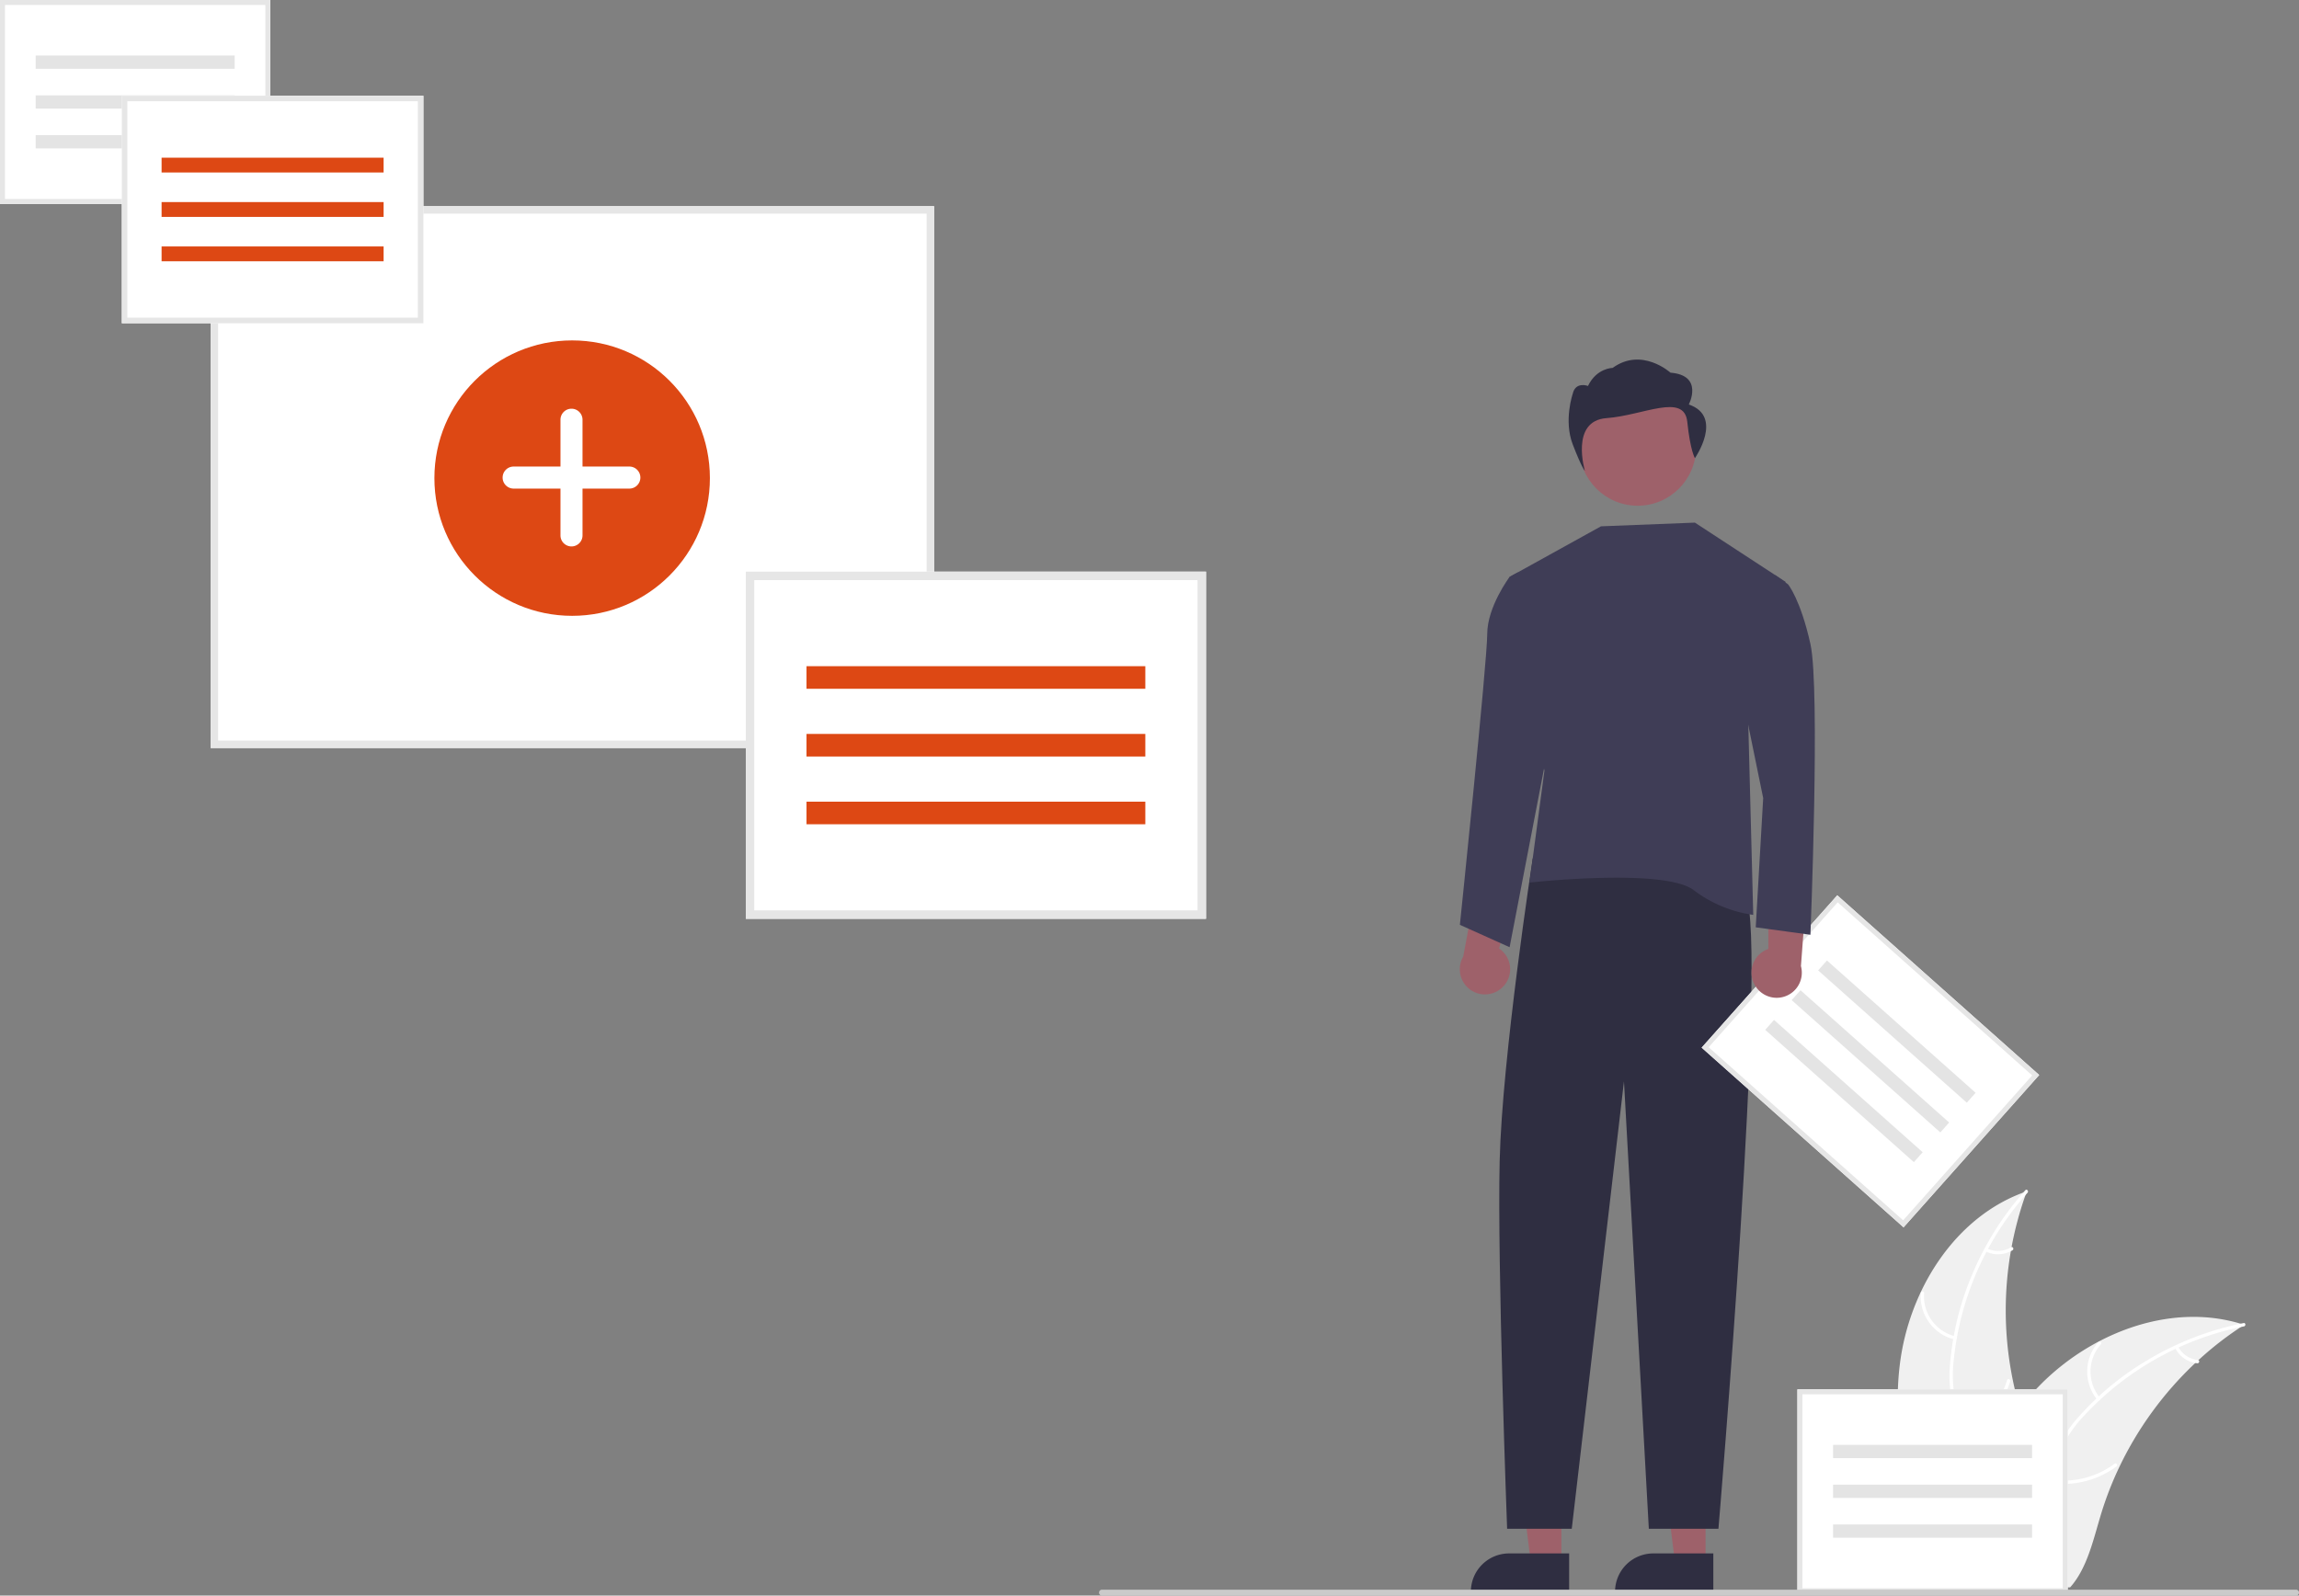 <svg xmlns="http://www.w3.org/2000/svg" data-name="Layer 1" width="924.766" height="641.989"><rect width="100%" height="100%" fill="#808080" stroke="none"/><path d="M764.224 548.827c3.74-30.077 22.38-59.713 51.065-69.5a139.647 139.647 0 00.007 95.876c4.408 11.923 10.552 24.725 6.406 36.742-2.58 7.477-8.89 13.197-15.945 16.774-7.054 3.577-14.883 5.282-22.614 6.952l-1.522 1.259c-12.273-27.713-21.138-58.025-17.397-88.103z" fill="#f0f0f0"/><path d="M815.574 479.895a119.36 119.36 0 00-29.673 67.176 51.4 51.4 0 00.585 16.094 29.48 29.48 0 007.332 13.674c3.305 3.63 7.106 6.962 9.47 11.333a18.051 18.051 0 01.882 14.736c-2.087 5.988-6.202 10.869-10.392 15.502-4.652 5.144-9.565 10.413-11.543 17.233-.24.826-1.507.406-1.268-.419 3.44-11.865 14.958-18.604 20.451-29.291 2.563-4.987 3.639-10.776 1.236-16.04-2.101-4.603-6.018-8.042-9.396-11.69a31.458 31.458 0 01-7.667-13.102 47.519 47.519 0 01-1.201-16.012 115.8 115.8 0 018.457-35.191 121.477 121.477 0 0121.843-35.005c.571-.64 1.451.367.884 1.002z" fill="#fff"/><path d="M786.26 538.987a17.908 17.908 0 01-13.63-18.76c.067-.856 1.402-.79 1.334.067a16.582 16.582 0 0012.716 17.424c.836.2.412 1.467-.42 1.269zm5.64 36.232a34.516 34.516 0 0015.413-19.88c.243-.825 1.511-.405 1.269.42a35.902 35.902 0 01-16.081 20.653c-.74.44-1.338-.756-.601-1.193zm7.418-72.884a10.137 10.137 0 009.606-.488c.735-.448 1.331.748.601 1.193a11.359 11.359 0 01-10.626.563.69.69 0 01-.425-.843.671.671 0 01.844-.425z" fill="#fff"/><path d="M902.725 533.049c-.45.293-.902.586-1.353.89a133.495 133.495 0 00-17.069 13.327 58.76 58.76 0 00-1.24 1.138 140.734 140.734 0 00-30.564 41.839 136.671 136.671 0 00-7.487 19.37c-2.762 9.165-5.028 19.323-10.496 26.82a23.445 23.445 0 01-1.827 2.256h-49.415c-.112-.057-.225-.102-.338-.158l-1.973.09c.08-.35.17-.71.248-1.06.046-.203.102-.406.147-.609.033-.135.068-.27.09-.394.011-.045.023-.09.034-.124.022-.124.056-.237.079-.35q.744-3.027 1.533-6.054c0-.011 0-.011.011-.023 4.048-15.367 9.414-30.53 16.912-44.398.225-.417.45-.845.699-1.262a130.413 130.413 0 0111.714-17.769 115.29 115.29 0 017.678-8.782 95.873 95.873 0 0123.991-17.971c17.723-9.358 38.242-12.943 57.183-7.227.485.146.959.293 1.443.45z" fill="#f0f0f0"/><path d="M902.614 533.676a119.36 119.36 0 00-64.137 35.771 51.4 51.4 0 00-9.223 13.202 29.48 29.48 0 00-2.378 15.332c.453 4.89 1.482 9.838.738 14.751a18.051 18.051 0 01-8.168 12.297c-5.272 3.524-11.496 4.944-17.63 6.12-6.812 1.307-13.907 2.556-19.592 6.81-.689.516-1.448-.583-.76-1.097 9.89-7.403 23.144-5.85 33.964-11.075 5.049-2.438 9.393-6.413 10.644-12.063 1.093-4.94.037-10.044-.464-14.99a31.458 31.458 0 011.766-15.078 47.519 47.519 0 018.682-13.508 115.8 115.8 0 0127.94-23.006 121.477 121.477 0 0138.516-14.798c.84-.167.938 1.166.102 1.332z" fill="#fff"/><path d="M843.632 563.209a17.908 17.908 0 01.41-23.185c.57-.643 1.596.212 1.026.856a16.582 16.582 0 00-.338 21.568c.548.662-.553 1.42-1.098.76zm-17.312 32.324a34.516 34.516 0 0024.275-6.592c.691-.513 1.45.586.761 1.098a35.902 35.902 0 01-25.274 6.808c-.856-.095-.613-1.409.238-1.314zm49.804-53.727a10.137 10.137 0 007.964 5.394c.857.084.612 1.398-.239 1.314a11.359 11.359 0 01-8.823-5.948.69.69 0 01.169-.93.671.671 0 01.93.17z" fill="#fff"/><path d="M604.622 396.977a10.056 10.056 0 00-1.61-15.335l9.136-34.547-17.601 5.92-5.977 31.9a10.11 10.11 0 0016.052 12.062zm81.433 232.052l-12.26-.001-5.832-47.288 18.094.001-.002 47.288z" fill="#9e616a"/><path d="M689.182 640.913l-39.531-.002v-.5a15.387 15.387 0 0115.386-15.386h24.145z" fill="#2f2e41"/><path fill="#9e616a" d="M628.055 629.029l-12.26-.001-5.832-47.288 18.094.001-.002 47.288z"/><path d="M631.182 640.913l-39.531-.002v-.5a15.387 15.387 0 0115.386-15.386h24.145z" fill="#2f2e41"/><path data-name="Path 1095" d="M621.236 344.11l-4.706 1.3s-12.294 79.7-13.294 121.7 3 148 3 148h26l21-180 10 180h28s20-236 11-255-81-16-81-16z" fill="#2f2e41"/><circle data-name="Ellipse 219" cx="658.744" cy="179.984" r="23.493" fill="#9e616a"/><path data-name="Path 1099" d="M718.236 234.11l-36.464-23.83-37.786 1.487-36.75 20.342 14 78-6 45s54-6 66 3a51.277 51.277 0 0024 10l-2-77z" fill="#3f3d56"/><path data-name="Path 1101" d="M614.236 231.11l-3.778-.785-3.222 1.784s-9 12-9 23-11 117-11 117l20 9 16-83z" fill="#3f3d56"/><path data-name="Path 1104" d="M679.317 162.759s6.145-11.746-7.373-12.814c0 0-11.525-10.454-23.271-1.911 0 0-6.407 0-9.91 7.25 0 0-5.04-1.911-6.147 3.204 0 0-3.688 10.678 0 20.289s4.912 10.678 4.912 10.678-6.06-20.149 8.689-21.217 31.252-10.284 32.481 1.462 3.079 14.64 3.079 14.64 11.673-16.776-2.46-21.581z" fill="#2f2e41"/><path data-name="Subtraction 1" d="M375.736 300.964h-291v-218h291z" fill="#fff"/><path data-name="Subtraction 1" d="M375.736 300.964h-291v-218h291zm-288-215v212h285v-212z" fill="#e6e6e6"/><g data-name="Group 41"><circle data-name="Ellipse 220" cx="230.145" cy="192.373" r="55.409" fill="#dd4814"/><path data-name="Path 1106" d="M253.154 187.72h-18.84v-18.839a4.433 4.433 0 00-4.432-4.433 4.433 4.433 0 00-4.433 4.433v18.84h-18.84a4.433 4.433 0 00-4.432 4.432 4.433 4.433 0 004.433 4.433h18.839v18.84a4.433 4.433 0 004.433 4.432 4.433 4.433 0 004.433-4.433v-18.839h18.839a4.433 4.433 0 004.433-4.433 4.433 4.433 0 00-4.433-4.433z" fill="#fff"/></g><path d="M108.739 82.054H0V0h108.739z" fill="#fff"/><path d="M108.739 82.054H0V0h108.739zM2 80.054h104.739V2H2z" fill="#e6e6e6"/><path data-name="Rectangle 342" fill="#e4e4e4" d="M14.342 22.348h80.054v5.337H14.342z"/><path data-name="Rectangle 343" fill="#e4e4e4" d="M14.342 38.358h80.054v5.337H14.342z"/><path data-name="Rectangle 344" fill="#e4e4e4" d="M14.342 54.369h80.054v5.337H14.342z"/><path d="M831.739 641.054H723V559h108.739z" fill="#fff"/><path d="M831.739 641.054H723V559h108.739zm-106.739-2h104.739V561H725z" fill="#e6e6e6"/><path data-name="Rectangle 342" fill="#e4e4e4" d="M737.342 581.348h80.054v5.337h-80.054z"/><path data-name="Rectangle 343" fill="#e4e4e4" d="M737.342 597.358h80.054v5.337h-80.054z"/><path data-name="Rectangle 344" fill="#e4e4e4" d="M737.342 613.369h80.054v5.337h-80.054z"/><path d="M765.701 493.822l-81.22-72.3 54.557-61.29 81.22 72.3z" fill="#fff"/><path d="M765.701 493.822l-81.22-72.3 54.557-61.29 81.22 72.3zm-78.397-72.464l78.233 69.64 51.898-58.301-78.233-69.64z" fill="#e6e6e6"/><path data-name="Rectangle 342" fill="#e4e4e4" d="M731.342 390.447l3.549-3.986 59.795 53.227-3.548 3.987z"/><path data-name="Rectangle 343" fill="#e4e4e4" d="M720.698 402.406l3.548-3.986 59.796 53.227-3.549 3.986z"/><path data-name="Rectangle 344" fill="#e4e4e4" d="M710.052 414.365l3.548-3.986 59.796 53.227-3.549 3.987z"/><path d="M170.307 130.054H49V38.517h121.307z" fill="#fff"/><path d="M170.307 130.054H49V38.517h121.307zM51.23 127.823h116.844V40.748H51.231z" fill="#e6e6e6"/><path data-name="Rectangle 342" fill="#dd4814" d="M65 63.448h89.306v5.954H65z"/><path data-name="Rectangle 343" fill="#dd4814" d="M65 81.308h89.306v5.954H65z"/><path data-name="Rectangle 344" fill="#dd4814" d="M65 99.169h89.306v5.954H65z"/><path d="M485.117 369.688H300V230h185.117z" fill="#fff"/><path d="M485.117 369.688H300V230h185.117zm-181.712-3.404h178.307v-132.88H303.405z" fill="#e6e6e6"/><path data-name="Rectangle 342" fill="#dd4814" d="M324.416 268.045h136.283v9.086H324.416z"/><path data-name="Rectangle 343" fill="#dd4814" d="M324.416 295.3h136.283v9.086H324.416z"/><path data-name="Rectangle 344" fill="#dd4814" d="M324.416 322.558h136.283v9.086H324.416z"/><path d="M923.576 641.99H443.282a1.19 1.19 0 010-2.382h480.294a1.19 1.19 0 110 2.381z" fill="#cacaca"/><path d="M705.805 396.224a10.056 10.056 0 015.502-14.405l.06-35.734 15.485 10.249-2.431 32.363a10.11 10.11 0 01-18.616 7.527z" fill="#9e616a"/><path data-name="Path 1100" d="M707.236 238.11l6.918-6.669 5.082 3.668s5 6 9 24 0 117 0 117l-22-3 3-52-9-44z" fill="#3f3d56"/></svg>